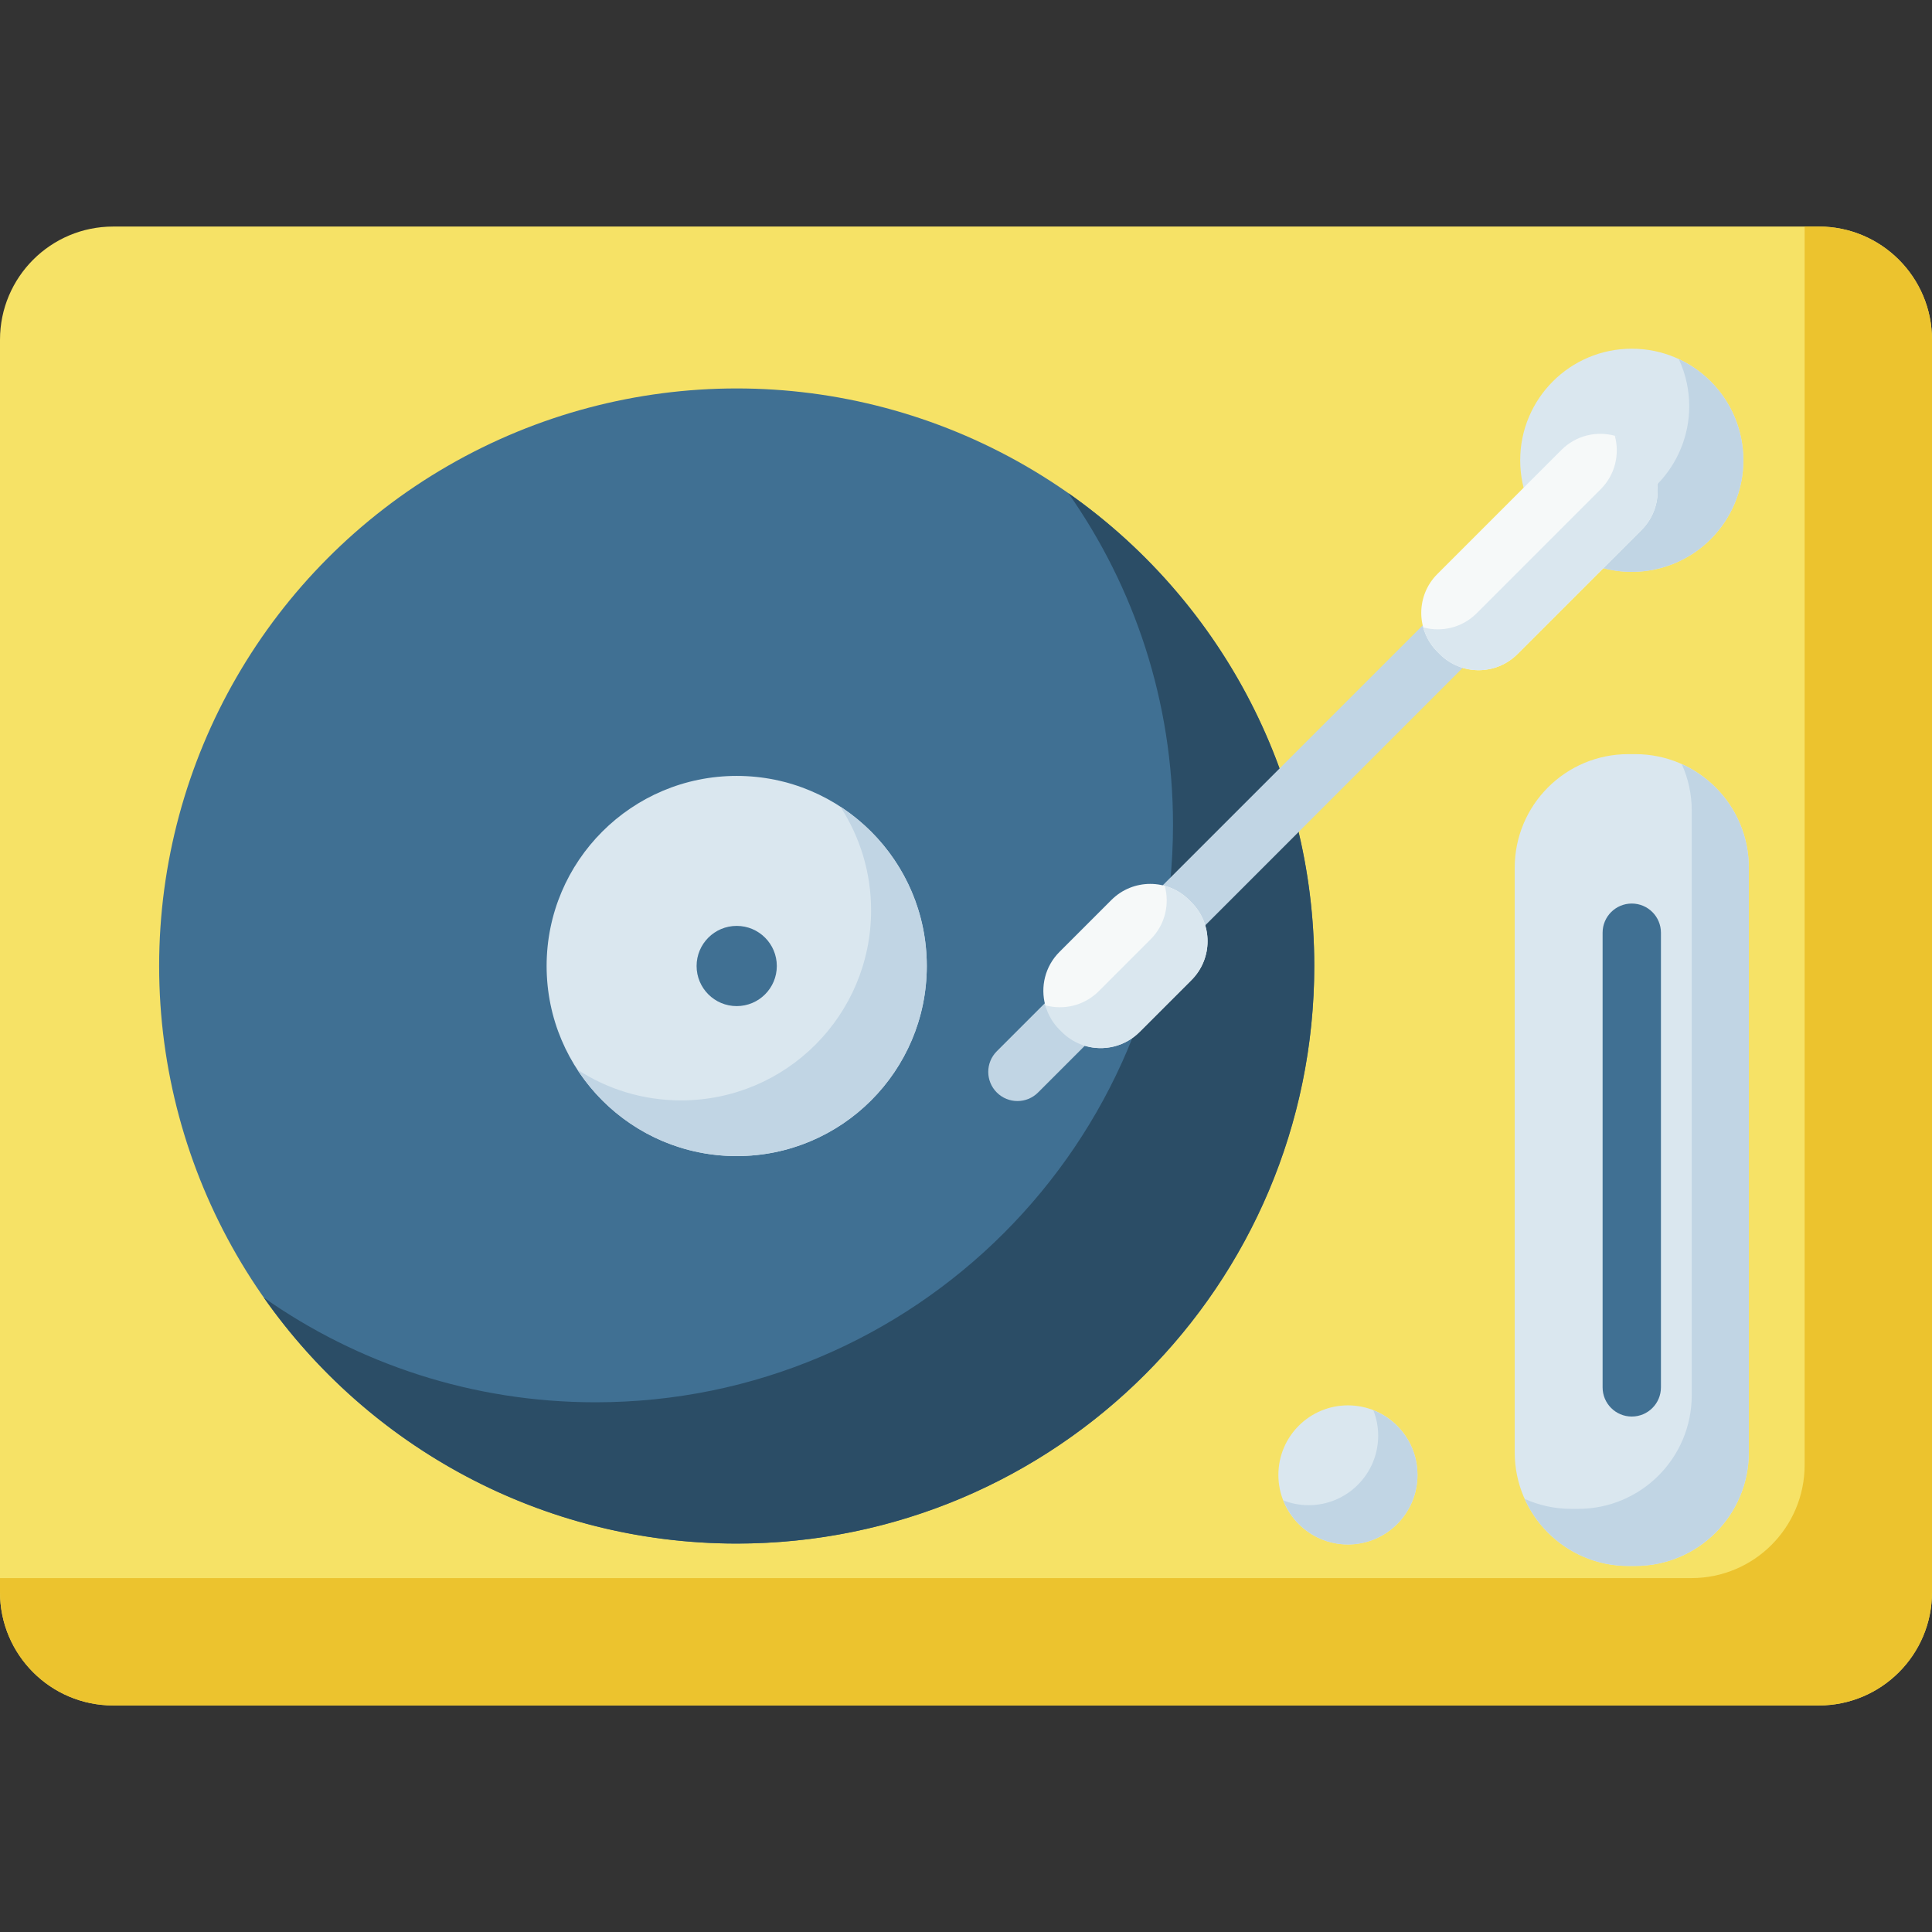 <svg id="Capa_1" enable-background="new 0 0 512 512" height="512" viewBox="0 0 512 512" width="512" xmlns="http://www.w3.org/2000/svg"><rect x="0" y="0" width="512" height="512" fill="#333333" stroke="none"/><g><g><path d="m482 451.962h-452c-16.569 0-30-13.431-30-30v-331.924c0-16.569 13.431-30 30-30h452c16.569 0 30 13.431 30 30v331.924c0 16.568-13.431 30-30 30z" fill="#f6e266"/></g><path d="m482 60.038h-3.75v328.173c0 16.568-13.431 30-30 30h-448.25v3.75c0 16.568 13.431 30 30 30h452c16.569 0 30-13.432 30-30v-331.923c0-16.568-13.431-30-30-30z" fill="#ecc32e"/><g><path d="m433.36 414.992h-1.848c-16.622 0-30.097-13.475-30.097-30.097v-154.945c0-16.622 13.475-30.097 30.097-30.097h1.848c16.622 0 30.097 13.475 30.097 30.097v154.945c0 16.622-13.474 30.097-30.097 30.097z" fill="#dae7ef"/></g><path d="m445.687 202.494c1.692 3.763 2.641 7.932 2.641 12.326v154.945c0 16.622-13.475 30.097-30.097 30.097h-1.848c-4.394 0-8.563-.949-12.326-2.641 4.71 10.474 15.227 17.771 27.456 17.771h1.848c16.622 0 30.097-13.475 30.097-30.097v-154.945c-.001-12.229-7.298-22.746-17.771-27.456z" fill="#c1d5e4"/><g><circle cx="195.234" cy="256" fill="#407093" r="153.059"/></g><path d="m283.118 130.68c17.475 24.872 27.739 55.177 27.739 87.884 0 84.532-68.527 153.059-153.059 153.059-32.706 0-63.011-10.265-87.884-27.739 27.69 39.412 73.494 65.175 125.32 65.175 84.532 0 153.059-68.527 153.059-153.059 0-51.826-25.763-97.629-65.175-125.32z" fill="#2b4d66"/><g><circle cx="195.234" cy="256" fill="#dae7ef" r="50.375"/></g><g><path d="m222.697 213.778c5.15 7.901 8.153 17.329 8.153 27.463 0 27.822-22.554 50.375-50.375 50.375-10.134 0-19.562-3.003-27.463-8.153 8.988 13.789 24.535 22.912 42.222 22.912 27.822 0 50.375-22.554 50.375-50.375 0-17.687-9.123-33.235-22.912-42.222z" fill="#c1d5e4"/></g><g><circle cx="195.234" cy="256" fill="#407093" r="10.629"/></g><g><circle cx="357.215" cy="390.868" fill="#dae7ef" r="18.432"/></g><path d="m363.949 373.724c.821 2.088 1.287 4.355 1.287 6.735 0 10.179-8.252 18.432-18.432 18.432-2.38 0-4.646-.466-6.735-1.287 2.691 6.844 9.344 11.697 17.144 11.697 10.18 0 18.432-8.252 18.432-18.432.001-7.8-4.851-14.453-11.696-17.145z" fill="#c1d5e4"/><g><path d="m432.436 375.398c-4.269 0-7.73-3.461-7.73-7.73v-120.49c0-4.27 3.461-7.73 7.73-7.73s7.73 3.46 7.73 7.73v120.49c.001 4.269-3.46 7.73-7.73 7.73z" fill="#407093"/></g><g><circle cx="432.436" cy="121.977" fill="#dae7ef" r="29.568"/></g><path d="m461.393 115.992c-1.968-9.52-8.309-17.017-16.492-20.828.943 2.031 1.676 4.197 2.148 6.485 3.305 15.992-6.98 31.635-22.972 34.941-6.472 1.338-12.886.448-18.449-2.143 5.647 12.167 19.088 19.319 32.792 16.487 15.993-3.306 26.278-18.95 22.973-34.942z" fill="#c1d5e4"/><g><path d="m269.629 291.788c-1.978 0-3.957-.755-5.466-2.264-3.019-3.02-3.019-7.913 0-10.933l157.918-157.917c3.019-3.018 7.913-3.018 10.932 0 3.019 3.02 3.019 7.913 0 10.933l-157.918 157.918c-1.51 1.508-3.488 2.263-5.466 2.263z" fill="#c1d5e4"/></g><g><path d="m435.025 140.451-32.893 32.893c-5.685 5.685-14.903 5.685-20.588 0l-.632-.632c-5.685-5.685-5.685-14.903 0-20.588l32.893-32.893c3.832-3.832 9.268-5.081 14.146-3.748 2.359.645 10.845 9.774 11.228 12.883.529 4.298-.855 8.786-4.154 12.085z" fill="#f6f9f9"/></g><g><path d="m315.751 259.725-13.769 13.769c-3.926 3.926-9.537 5.141-14.505 3.644-2.226-.67-9.817-8.359-10.462-10.718-1.333-4.878-.084-10.314 3.748-14.146l13.769-13.769c5.685-5.685 14.903-5.685 20.588 0l.632.632c5.684 5.686 5.684 14.903-.001 20.588z" fill="#f6f9f9"/></g><g fill="#dae7ef"><path d="m435.025 119.863-.632-.632c-1.854-1.854-4.085-3.092-6.445-3.736 1.333 4.878.095 10.312-3.736 14.143l-32.893 32.893c-3.832 3.832-9.265 5.069-14.143 3.736.645 2.36 1.883 4.591 3.736 6.445l.632.632c5.685 5.685 14.903 5.685 20.588 0l32.893-32.893c5.685-5.685 5.685-14.903 0-20.588z"/><path d="m315.751 239.137-.632-.632c-1.854-1.854-4.085-3.092-6.445-3.736 1.333 4.878.095 10.312-3.736 14.143l-13.769 13.769c-3.832 3.832-9.265 5.069-14.143 3.736.645 2.36 1.883 4.591 3.736 6.445l.632.632c5.685 5.685 14.903 5.685 20.588 0l13.769-13.769c5.685-5.685 5.685-14.902 0-20.588z"/></g></g></svg>